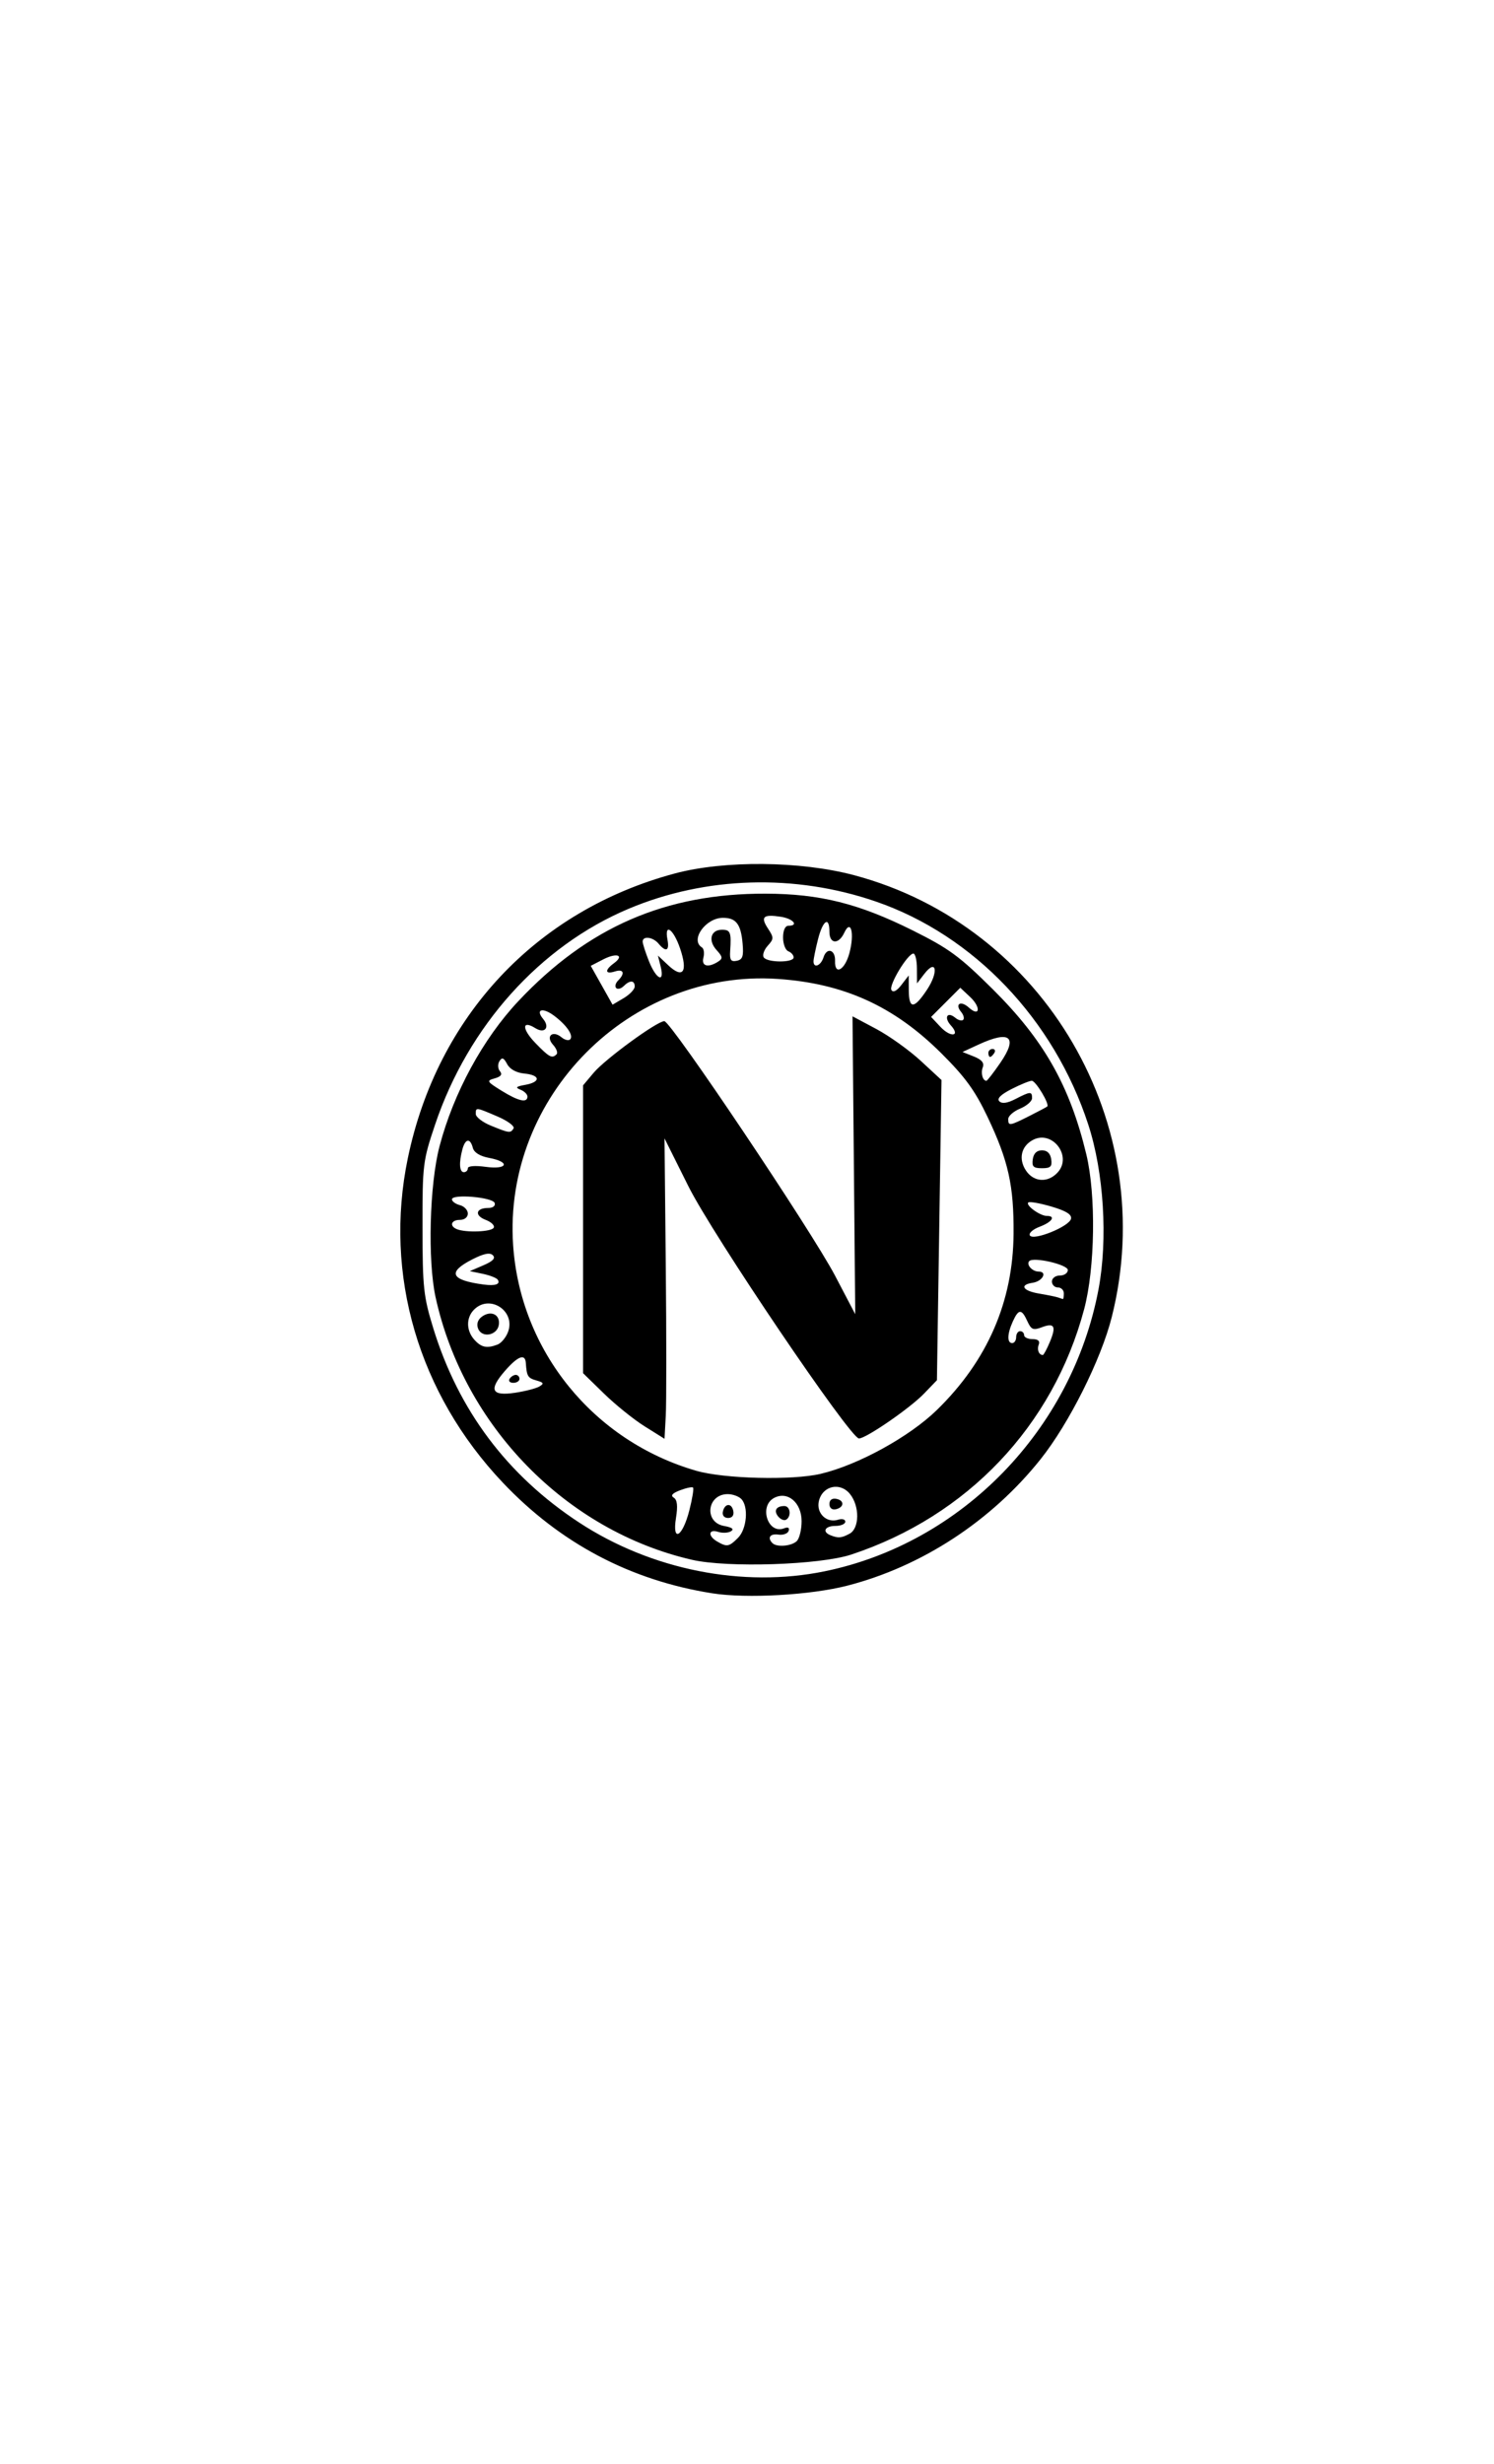 <?xml version="1.0" encoding="UTF-8" standalone="no"?>
<!-- Created with Inkscape (http://www.inkscape.org/) -->

<svg
   version="1.1"
   id="svg2"
   width="376"
   height="620"
   viewBox="0 0 376 620"
   xmlns="http://www.w3.org/2000/svg"
   xmlns:svg="http://www.w3.org/2000/svg">
  <defs
     id="defs6" />
  <g
     id="g8">
    <path
       style="fill:#000000"
       d="m 179.28,400.882 c -20.573,-3.234 -38.27,-12.578 -52.732,-27.845 -21.239,-22.42 -29.994,-52.3 -23.913,-81.612 7.415,-35.736 32.333,-62.316 67.173,-71.651 12.475,-3.342 31.691,-3.159 45.157,0.43 47.98,12.79 77.074,62.708 64.823,111.221 -2.695,10.672 -10.743,26.733 -17.893,35.708 -12.386,15.547 -29.861,26.977 -48.653,31.824 -9.214,2.376 -25.291,3.287 -33.961,1.925 z m 28.253,-5.537 c 34.513,-7.078 62.232,-35.588 68.922,-70.885 2.399,-12.657 1.354,-29.51 -2.574,-41.534 -8.636,-26.435 -28.828,-47.627 -53.446,-56.096 -20.371,-7.008 -42.766,-6.357 -62.194,1.806 -22.301,9.371 -40.407,29.542 -48.731,54.29 -3.086,9.174 -3.195,10.067 -3.177,26 0.017,15.067 0.253,17.264 2.723,25.297 6.343,20.635 18.609,36.973 36.646,48.815 18.183,11.937 41.252,16.529 61.832,12.308 z m -33.369,-2.894 c -31.648,-7.264 -57.418,-33.63 -64.532,-66.025 -2.033,-9.258 -1.539,-28.401 0.982,-38 3.532,-13.452 10.92,-27.051 19.857,-36.551 17.524,-18.628 37.023,-27.099 62.216,-27.027 13.668,0.039 23.446,2.485 37.054,9.269 9.104,4.539 11.777,6.503 20.105,14.772 12.879,12.788 19.392,24.276 23.549,41.537 2.472,10.264 2.212,28.642 -0.551,39 -7.829,29.343 -29.401,52.058 -58.603,61.708 -7.909,2.614 -31.107,3.376 -40.077,1.317 z m 11.577,-5.525 c 2.239,-2.239 2.701,-7.899 0.8,-9.8 -0.66,-0.66 -2.18,-1.2 -3.378,-1.2 -5.249,0 -6.067,7.11 -0.922,8.015 1.988,0.35 2.575,0.795 1.741,1.321 -0.692,0.436 -2.155,0.509 -3.25,0.161 -2.457,-0.78 -2.637,1.027 -0.241,2.423 2.46,1.433 2.99,1.34 5.25,-0.92 z m -3.823,-6.553 c 0.452,-2.172 2.227,-2.305 2.633,-0.197 0.211,1.095 -0.28,1.75 -1.31,1.75 -0.961,0 -1.512,-0.647 -1.323,-1.553 z m 18.623,7.353 c 0.66,-0.66 1.2,-2.9 1.2,-4.977 0,-4.703 -3.525,-7.683 -6.933,-5.859 -3.87,2.071 -1.537,9.198 2.504,7.647 1.02,-0.391 1.442,-0.161 1.17,0.638 -0.235,0.688 -1.397,1.11 -2.584,0.938 -2.092,-0.303 -2.849,0.787 -1.49,2.146 1.087,1.087 4.84,0.76 6.133,-0.533 z m -4.678,-6.153 c -1.216,-1.465 -0.526,-2.647 1.545,-2.647 1.49,0 1.825,2.578 0.447,3.43 -0.488,0.301 -1.384,-0.051 -1.991,-0.783 z m 17.944,4.318 c 2.523,-1.351 2.581,-6.945 0.103,-10.005 -2.463,-3.042 -6.85,-2.08 -7.801,1.711 -0.773,3.081 1.883,5.702 4.83,4.766 0.991,-0.315 1.802,-0.092 1.802,0.495 0,0.587 -1.125,1.067 -2.5,1.067 -2.615,0 -3.401,1.47 -1.25,2.338 1.969,0.794 2.747,0.734 4.816,-0.373 z m -5.066,-7.465 c 0,-1.03 0.655,-1.52 1.75,-1.31 2.108,0.406 1.975,2.181 -0.197,2.633 -0.906,0.189 -1.553,-0.363 -1.553,-1.323 z m -35.247,1.563 c 0.739,-2.915 1.159,-5.485 0.934,-5.71 -0.225,-0.225 -1.694,0.079 -3.264,0.676 -1.964,0.747 -2.463,1.327 -1.6,1.861 0.877,0.542 1.048,2.071 0.567,5.076 -1.017,6.358 1.653,4.847 3.363,-1.903 z m 33.055,-9.171 c 9.415,-2.223 22.332,-9.32 29.251,-16.071 12.703,-12.394 19.158,-27.228 19.287,-44.321 0.091,-12.124 -1.304,-18.385 -6.559,-29.423 -3.163,-6.643 -5.624,-10.028 -11.648,-16.02 -11.892,-11.83 -24.503,-17.556 -41.138,-18.681 -37.198,-2.515 -69.12,29.577 -66.604,66.96 1.792,26.628 20.221,49.329 46.104,56.792 7.032,2.027 24.184,2.446 31.307,0.764 z M 162.241,358.873 c -2.75,-1.723 -7.362,-5.438 -10.25,-8.256 l -5.25,-5.123 v -36.207 -36.207 l 2.664,-3.166 c 2.911,-3.46 15.96,-12.988 17.788,-12.988 1.66,0 37.094,52.822 43.011,64.117 l 5.038,9.617 -0.343,-37.476 -0.343,-37.476 5.965,3.179 c 3.281,1.749 8.32,5.356 11.198,8.016 l 5.233,4.836 -0.575,37.765 -0.575,37.765 -3.279,3.401 c -3.52,3.651 -14.562,11.255 -16.343,11.255 -2.188,0 -36.79,-51.153 -42.936,-63.473 l -6,-12.027 0.315,32 c 0.173,17.6 0.173,34.606 0,37.79 l -0.315,5.79 z m -26.5,-10.026 c 1.23,-0.729 1.095,-1.003 -0.75,-1.522 -2.16,-0.607 -2.433,-1.061 -2.654,-4.399 -0.161,-2.438 -2.016,-1.733 -5.26,2 -4.148,4.773 -3.406,6.386 2.529,5.501 2.549,-0.38 5.31,-1.091 6.135,-1.58 z m -7.5,-1.921 c 0.34,-0.55 1.041,-1 1.559,-1 0.518,0 0.941,0.45 0.941,1 0,0.55 -0.702,1 -1.559,1 -0.857,0 -1.281,-0.45 -0.941,-1 z m 135.959,-9.24 c 1.69,-4.019 1.184,-4.955 -2.022,-3.736 -2.143,0.815 -2.651,0.599 -3.625,-1.538 -1.432,-3.143 -2.197,-3.13 -3.651,0.061 -1.425,3.128 -1.494,5.453 -0.161,5.453 0.55,0 1,-0.675 1,-1.5 0,-0.825 0.45,-1.5 1,-1.5 0.55,0 1,0.45 1,1 0,0.55 0.948,1 2.107,1 1.397,0 1.926,0.473 1.569,1.402 -0.485,1.264 0.048,2.598 1.039,2.598 0.21,0 0.995,-1.458 1.744,-3.24 z m -138.964,0.604 c 0.912,-0.35 2.086,-1.761 2.608,-3.135 2.006,-5.276 -4.559,-9.63 -8.532,-5.657 -2.038,2.038 -2.002,5.295 0.084,7.6 1.755,1.94 3.15,2.224 5.84,1.192 z m -4.922,-4.034 c -0.431,-1.122 -0.073,-2.221 0.97,-2.984 2.271,-1.661 4.627,-0.537 4.26,2.032 -0.388,2.721 -4.279,3.429 -5.23,0.952 z m 147.427,-8.829 c 0,-0.825 -0.675,-1.5 -1.5,-1.5 -0.825,0 -1.5,-0.675 -1.5,-1.5 0,-0.833 0.889,-1.5 2,-1.5 1.1,0 2,-0.624 2,-1.386 0,-1.36 -8.589,-3.358 -9.692,-2.255 -0.857,0.857 0.719,2.642 2.334,2.642 2.3,0 1.021,2.453 -1.471,2.82 -3.423,0.504 -2.537,2.029 1.578,2.717 2.062,0.345 4.2,0.78 4.75,0.966 0.55,0.187 1.113,0.375 1.25,0.418 0.138,0.043 0.25,-0.596 0.25,-1.421 z m -142.463,-3.44 c -0.273,-0.441 -1.967,-1.109 -3.766,-1.484 l -3.271,-0.682 3.425,-1.472 c 2.404,-1.033 3.11,-1.787 2.369,-2.528 -0.741,-0.741 -2.284,-0.429 -5.175,1.046 -6.361,3.245 -5.46,5.227 2.881,6.332 2.904,0.385 4.241,-0.073 3.537,-1.211 z m 144.269,-15.349 c 0.215,-1.077 -1.249,-1.984 -4.964,-3.073 -2.898,-0.85 -5.51,-1.304 -5.804,-1.01 -0.705,0.705 2.976,3.371 4.653,3.371 2.371,0 1.365,1.54 -1.783,2.728 -1.7,0.642 -2.808,1.626 -2.461,2.187 0.883,1.429 9.969,-2.259 10.358,-4.204 z m -145.305,2.287 c 0.341,-0.551 -0.56,-1.45 -2.001,-1.998 -2.911,-1.107 -2.505,-3 0.642,-3 1.172,0 1.851,-0.526 1.612,-1.25 -0.481,-1.46 -10.755,-2.338 -10.755,-0.919 0,0.515 0.9,1.171 2,1.459 1.1,0.288 2,1.24 2,2.117 0,0.927 -0.837,1.594 -2,1.594 -2.213,0 -2.71,1.547 -0.75,2.338 2.267,0.915 8.62,0.682 9.251,-0.34 z m 141.962,-13.958 c 3.718,-4.108 -1.396,-10.752 -6.269,-8.144 -2.928,1.567 -3.657,4.748 -1.754,7.653 1.951,2.977 5.573,3.199 8.023,0.491 z m -6.283,-3.29 c 0.21,-1.477 1.007,-2.25 2.32,-2.25 1.313,0 2.11,0.773 2.32,2.25 0.262,1.846 -0.155,2.25 -2.32,2.25 -2.165,0 -2.582,-0.404 -2.32,-2.25 z m -142.18,2.269 c 0,-0.587 1.806,-0.733 4.5,-0.364 5.509,0.755 6.279,-1.231 0.871,-2.245 -2.334,-0.438 -3.803,-1.346 -4.117,-2.545 -0.661,-2.529 -1.891,-2.349 -2.624,0.386 -0.905,3.376 -0.752,5.75 0.37,5.75 0.55,0 1,-0.441 1,-0.981 z m 11.505,-10.027 c 0.343,-0.554 -1.468,-1.904 -4.024,-3 -5.522,-2.367 -5.481,-2.362 -5.481,-0.628 0,0.75 1.688,2.057 3.75,2.903 4.686,1.923 4.991,1.961 5.755,0.725 z M 259.031,280.803 c 2.316,-1.168 4.356,-2.251 4.534,-2.407 0.646,-0.567 -2.902,-6.47 -3.889,-6.47 -0.558,0 -2.85,0.936 -5.093,2.081 -2.73,1.393 -3.747,2.413 -3.075,3.085 0.672,0.672 2.018,0.48 4.069,-0.581 3.744,-1.936 4.165,-1.957 4.165,-0.206 0,0.758 -1.35,1.938 -3,2.621 -1.65,0.683 -3,1.863 -3,2.621 0,1.805 0.324,1.76 5.29,-0.744 z m -126.29,-4.908 c 0,-0.567 -0.787,-1.342 -1.75,-1.723 -1.382,-0.546 -1.131,-0.802 1.193,-1.219 3.957,-0.709 3.839,-2.452 -0.192,-2.841 -2.044,-0.197 -3.66,-1.082 -4.357,-2.385 -0.869,-1.623 -1.29,-1.779 -1.944,-0.72 -0.467,0.755 -0.41,1.864 0.129,2.513 0.671,0.809 0.275,1.355 -1.307,1.8 -2.132,0.599 -2.025,0.791 1.729,3.117 4.256,2.637 6.5,3.14 6.5,1.457 z m 119.006,-8.477 c 4.515,-6.563 2.461,-8.275 -5.506,-4.588 l -4,1.851 2.852,1.137 c 1.983,0.79 2.667,1.617 2.247,2.713 -0.555,1.446 -0.031,3.396 0.913,3.396 0.216,0 1.789,-2.029 3.495,-4.508 z m -3.006,-2.492 c 0,-0.55 0.477,-1 1.059,-1 0.582,0 0.781,0.45 0.441,1 -0.34,0.55 -0.816,1 -1.059,1 -0.243,0 -0.441,-0.45 -0.441,-1 z m -108.664,0.331 c 0.368,-0.368 -0.036,-1.448 -0.898,-2.401 -1.927,-2.129 -0.106,-3.731 2.131,-1.874 0.814,0.676 1.791,0.918 2.171,0.538 0.943,-0.943 -0.849,-3.587 -4.05,-5.977 -2.875,-2.147 -4.743,-1.592 -2.745,0.815 1.79,2.156 0.414,3.808 -1.944,2.335 -3.443,-2.15 -3.433,0.19 0.015,3.748 3.482,3.592 4.177,3.96 5.321,2.816 z m 99.227,-7.262 c -1.823,-2.014 -0.9,-3.595 1.119,-1.918 0.751,0.624 1.644,0.856 1.985,0.515 0.34,-0.34 0.108,-1.233 -0.515,-1.985 -1.676,-2.02 -0.096,-2.942 1.918,-1.119 2.772,2.509 3.129,-0.027 0.369,-2.62 l -2.5,-2.348 -3.672,3.672 -3.672,3.672 2.348,2.5 c 2.593,2.76 5.129,2.403 2.62,-0.369 z m -79.563,-9.785 c 0,-1.606 -1.233,-1.651 -2.783,-0.101 -0.651,0.651 -1.498,0.868 -1.883,0.483 -0.385,-0.385 -0.168,-1.232 0.483,-1.883 1.822,-1.822 1.405,-2.988 -0.817,-2.283 -2.466,0.783 -2.603,-0.338 -0.252,-2.058 2.772,-2.027 0.758,-2.755 -2.689,-0.973 l -3.126,1.617 2.747,4.887 2.747,4.887 2.786,-1.646 c 1.532,-0.905 2.786,-2.224 2.786,-2.93 z m 73.581,0.773 c 2.956,-4.467 2.345,-7.905 -0.701,-3.944 l -1.835,2.386 -0.022,-3.75 c -0.012,-2.062 -0.412,-3.75 -0.889,-3.75 -1.443,0 -6.258,7.989 -5.527,9.171 0.434,0.702 1.345,0.237 2.515,-1.285 l 1.835,-2.386 0.022,3.75 c 0.029,4.8 1.335,4.745 4.603,-0.192 z m -67.053,-5.808 -0.69,-2.75 2.595,2.437 c 3.725,3.498 4.999,1.684 2.98,-4.242 -1.673,-4.91 -3.993,-6.518 -3.167,-2.194 0.539,2.819 -0.391,3.233 -2.245,1 -1.397,-1.684 -4,-2.022 -4,-0.52 0,0.539 0.724,2.789 1.609,5 1.832,4.578 3.983,5.514 2.918,1.27 z m 47.501,-3.355 c 1.334,-4.955 0.387,-8.742 -1.287,-5.145 -1.412,3.035 -3.741,2.879 -3.741,-0.25 0,-4.009 -1.665,-2.886 -2.881,1.943 -0.615,2.444 -1.119,4.919 -1.119,5.5 0,1.861 1.842,1.131 2.517,-0.998 0.83,-2.616 3.008,-1.936 2.903,0.906 -0.138,3.731 2.455,2.326 3.608,-1.956 z m -33.068,2.151 c 1.252,-0.792 1.199,-1.213 -0.371,-2.947 -2.184,-2.413 -1.457,-5.098 1.38,-5.098 2.12,0 2.368,0.644 2.053,5.34 -0.152,2.269 0.178,2.766 1.644,2.475 1.486,-0.295 1.769,-1.12 1.486,-4.34 -0.429,-4.889 -1.64,-6.475 -4.945,-6.475 -4.348,0 -8.319,5.576 -5.3,7.442 0.498,0.308 0.671,1.46 0.383,2.559 -0.566,2.163 1.136,2.648 3.671,1.045 z m 19.04,-1.077 c 0,-0.567 -0.6,-1.262 -1.333,-1.543 -0.733,-0.281 -1.333,-1.842 -1.333,-3.469 0,-1.797 0.523,-2.957 1.333,-2.957 2.729,0 1.215,-1.791 -1.917,-2.267 -4.414,-0.671 -5.153,0.003 -3.226,2.945 1.514,2.31 1.511,2.627 -0.044,4.344 -0.922,1.019 -1.381,2.331 -1.019,2.915 0.845,1.367 7.539,1.395 7.539,0.032 z"
       id="path183" />
  </g>
</svg>

